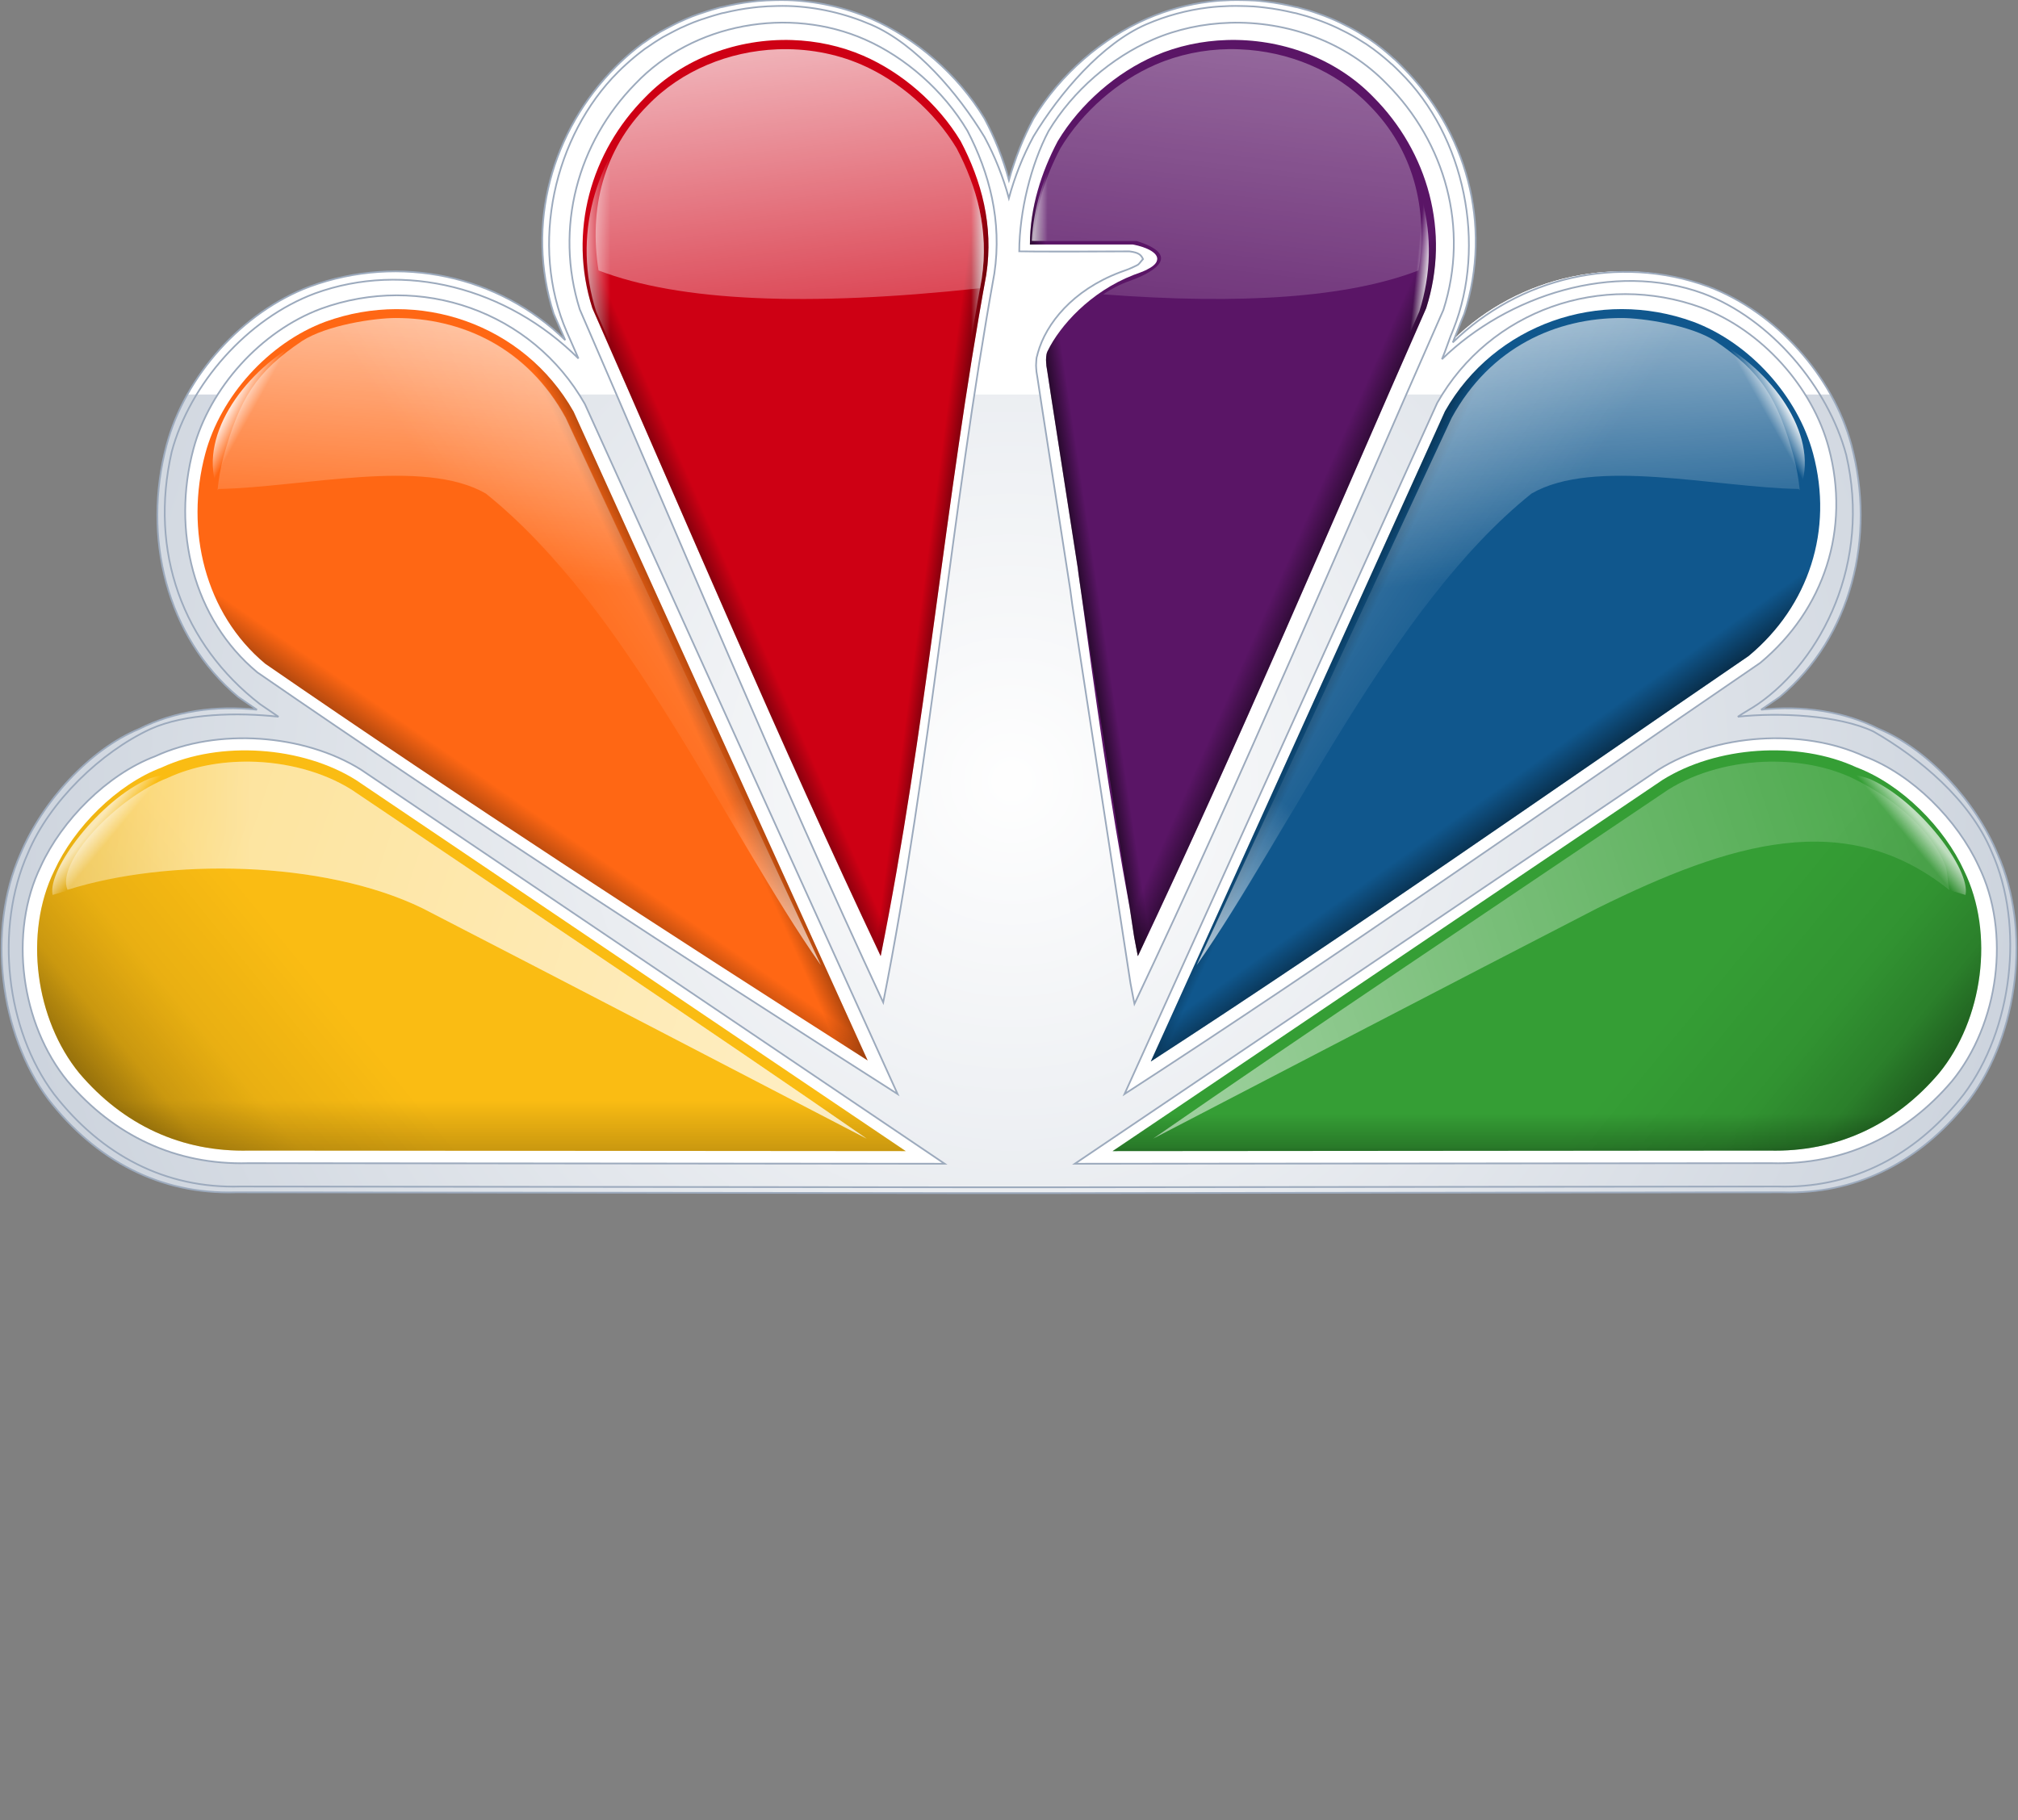 <?xml version="1.0" encoding="UTF-8" standalone="no"?>
<svg y="0px" x="0px" xmlns="http://www.w3.org/2000/svg" height="537px" width="595.28px" xml:space="preserve" enable-background="new 0 144.94 595.279 536.996" version="1.1" xmlns:xlink="http://www.w3.org/1999/xlink" xmlns:cc="http://creativecommons.org/ns#" xmlns:rdf="http://www.w3.org/1999/02/22-rdf-syntax-ns#" viewBox="0 144.94 595.279 536.996" xmlns:dc="http://purl.org/dc/elements/1.1/"><rect x="0" y="144.94" width="595.279" height="536.996" fill="#808080" stroke="none"/><defs>
<linearGradient id="af" gradientTransform="matrix(2.87 0 0 2.786 -599 -394.95)" x1="297.14" gradientUnits="userSpaceOnUse" x2="280.03" y2="281.88" y1="304.07"><stop offset="0" stop-color="#fff"/><stop offset="1" stop-color="#fff" stop-opacity="0"/></linearGradient><linearGradient id="ae" gradientTransform="matrix(-2.87 0 0 2.786 1194.4 -394.95)" x1="296.4" gradientUnits="userSpaceOnUse" x2="279.87" y2="282.07" y1="303.79"><stop offset="0" stop-color="#fff"/><stop offset="1" stop-color="#fff" stop-opacity="0"/></linearGradient><linearGradient id="ad" gradientTransform="matrix(2.87 0 0 2.786 -599 -394.95)" x1="393.58" gradientUnits="userSpaceOnUse" x2="391.34" y2="239.73" y1="238.52"><stop offset="0" stop-color="#fff"/><stop offset="1" stop-color="#fff" stop-opacity="0"/></linearGradient><linearGradient id="ac" gradientTransform="matrix(1.849 0 0 -1.849 -25.299 1659)" x1="163.44" gradientUnits="userSpaceOnUse" x2="-1.315" y2="701.31" y1="646.56"><stop offset="0" stop-color="#fff" stop-opacity=".75"/><stop offset="1" stop-color="#fff" stop-opacity="0"/></linearGradient><linearGradient id="ab" gradientTransform="matrix(1.849 0 0 -1.849 -28.85 1660.5)" x1="38.533" gradientUnits="userSpaceOnUse" x2="41.094" y2="695.49" y1="697.6"><stop offset="0" stop-color="#fff"/><stop offset="1" stop-color="#fff" stop-opacity="0"/></linearGradient><linearGradient id="aa" gradientTransform="matrix(-1.849 0 0 -1.849 620.63 1659)" x1="220.12" gradientUnits="userSpaceOnUse" x2="102.36" y2="713.94" y1="793.66"><stop offset="0" stop-color="#fff"/><stop offset="1" stop-color="#fff" stop-opacity="0"/></linearGradient><linearGradient id="z" gradientTransform="matrix(-1.849 0 0 -1.849 620.6 1659)" x1="103.89" gradientUnits="userSpaceOnUse" x2="98.407" y2="726.33" y1="798.38"><stop offset="0" stop-color="#fff"/><stop offset="1" stop-color="#fff" stop-opacity="0"/></linearGradient><linearGradient id="y" gradientTransform="matrix(1.849 0 0 -1.849 -25.163 1659)" x1="219.99" gradientUnits="userSpaceOnUse" x2="102.23" y2="713.94" y1="793.66"><stop offset="0" stop-color="#fff"/><stop offset="1" stop-color="#fff" stop-opacity="0"/></linearGradient><linearGradient id="x" gradientTransform="matrix(1.849 0 0 -1.849 -25.299 1659)" x1="103.76" gradientUnits="userSpaceOnUse" x2="98.277" y2="726.33" y1="798.38"><stop offset="0" stop-color="#fff"/><stop offset="1" stop-color="#fff" stop-opacity="0"/></linearGradient><linearGradient id="w" gradientTransform="matrix(1.849 0 0 -1.849 -25.299 1659)" x1="53.482" gradientUnits="userSpaceOnUse" x2="-5.268" y2="667.67" y1="667.42"><stop offset="0" stop-color="#fff" stop-opacity=".75"/><stop offset="1" stop-color="#fff" stop-opacity="0"/></linearGradient><linearGradient id="v" gradientTransform="matrix(-1.849 0 0 -1.849 621.34 1659)" x1="163.71" gradientUnits="userSpaceOnUse" x2="-1.294" y2="701.16" y1="647.16"><stop offset="0" stop-color="#fff" stop-opacity=".75"/><stop offset="1" stop-color="#fff" stop-opacity="0"/></linearGradient><linearGradient id="u" gradientTransform="matrix(-1.849 0 0 -1.849 624.4 1660.5)" x1="38.663" gradientUnits="userSpaceOnUse" x2="41.223" y2="695.49" y1="697.6"><stop offset="0" stop-color="#fff"/><stop offset="1" stop-color="#fff" stop-opacity="0"/></linearGradient><linearGradient id="t" gradientTransform="matrix(2.87 0 0 2.786 -599 -394.95)" x1="231.12" gradientUnits="userSpaceOnUse" x2="233.36" y2="239.73" y1="238.52"><stop offset="0" stop-color="#fff"/><stop offset="1" stop-color="#fff" stop-opacity="0"/></linearGradient><linearGradient id="s" gradientTransform="matrix(2.87 0 0 2.786 -599 -394.95)" x1="368.51" gradientUnits="userSpaceOnUse" x2="363.68" y2="276.54" y1="283.17"><stop offset="0"/><stop offset="1" stop-opacity="0"/></linearGradient><linearGradient id="r" gradientTransform="matrix(2.87 0 0 2.786 -599 -394.95)" x1="407.95" gradientUnits="userSpaceOnUse" x2="376.07" y2="306.65" y1="331.99"><stop offset="0"/><stop offset=".506" stop-opacity=".192"/><stop offset=".691" stop-opacity=".067"/><stop offset="1" stop-opacity="0"/></linearGradient><linearGradient id="q" gradientTransform="matrix(2.87 0 0 2.786 -599 -394.95)" x1="216.83" gradientUnits="userSpaceOnUse" x2="248.71" y2="306.65" y1="331.99"><stop offset="0"/><stop offset=".506" stop-opacity=".192"/><stop offset=".691" stop-opacity=".067"/><stop offset="1" stop-opacity="0"/></linearGradient><linearGradient id="p" gradientTransform="matrix(1.849 0 0 -1.849 -25.299 1659)" x1="132.65" gradientUnits="userSpaceOnUse" x2="144.15" y2="740.89" y1="841.23"><stop offset="0" stop-color="#fff"/><stop offset="1" stop-color="#fff" stop-opacity="0"/></linearGradient><linearGradient id="o" gradientTransform="matrix(2.87 0 0 2.786 -599 -394.95)" x1="310.52" gradientUnits="userSpaceOnUse" x2="308.52" y2="246.44" y1="246.44"><stop offset="0" stop-color="#fff"/><stop offset="1" stop-color="#fff" stop-opacity="0"/></linearGradient><linearGradient id="n" gradientTransform="matrix(2.87 0 0 2.786 -599 -394.95)" x1="309.22" gradientUnits="userSpaceOnUse" x2="304.66" y2="247.75" y1="248.34"><stop offset="0"/><stop offset="1" stop-opacity="0"/></linearGradient><linearGradient id="m" gradientTransform="matrix(1.849 0 0 -1.849 -25.299 1659)" x1="237.76" gradientUnits="userSpaceOnUse" x2="235.53" y2="736.03" y1="735.8"><stop offset="0" stop-color="#fff"/><stop offset="1" stop-color="#fff" stop-opacity="0"/></linearGradient><linearGradient id="l" gradientTransform="matrix(1.849 0 0 -1.849 -.139 1699.9)" x1="91.212" gradientUnits="userSpaceOnUse" x2="97.466" y2="761.59" y1="761.59"><stop offset="0" stop-color="#fff"/><stop offset="1" stop-color="#fff" stop-opacity="0"/></linearGradient><linearGradient id="k" gradientTransform="matrix(2.87 0 0 2.786 -599 -394.95)" x1="276.43" gradientUnits="userSpaceOnUse" x2="282.24" y2="250.72" y1="253.19"><stop offset="0"/><stop offset="1" stop-opacity="0"/></linearGradient><linearGradient id="j" gradientTransform="matrix(2.87 0 0 2.786 -599 -394.95)" x1="254.14" gradientUnits="userSpaceOnUse" x2="260.42" y2="277.56" y1="286.36"><stop offset="0"/><stop offset="1" stop-opacity="0"/></linearGradient><linearGradient id="i" gradientTransform="matrix(2.87 0 0 2.786 -599 -394.95)" x1="367.66" gradientUnits="userSpaceOnUse" x2="367.66" y2="311.7" y1="319.91"><stop offset="0"/><stop offset=".571" stop-opacity=".228"/><stop offset="1" stop-opacity="0"/></linearGradient><linearGradient id="h" gradientTransform="matrix(2.87 0 0 2.786 -599 -394.95)" x1="257.13" gradientUnits="userSpaceOnUse" x2="257.13" y2="310.31" y1="321.92"><stop offset="0"/><stop offset=".5" stop-opacity=".212"/><stop offset="1" stop-opacity="0"/></linearGradient><linearGradient id="g" gradientTransform="matrix(2.87 0 0 2.786 -599 -394.95)" x1="342.32" gradientUnits="userSpaceOnUse" x2="347.45" y2="263.61" y1="261.26"><stop offset="0"/><stop offset="1" stop-opacity="0"/></linearGradient><linearGradient id="f" gradientTransform="matrix(-1.849 0 0 -1.849 620.55 1659)" x1="132.78" gradientUnits="userSpaceOnUse" x2="144.28" y2="740.89" y1="841.23"><stop offset="0" stop-color="#fff"/><stop offset="1" stop-color="#fff" stop-opacity="0"/></linearGradient><linearGradient id="e" gradientTransform="matrix(1.849 0 0 -1.849 -.139 1699.9)" x1="163.67" gradientUnits="userSpaceOnUse" x2="167.22" y2="761.58" y1="761.58"><stop offset="0" stop-color="#fff"/><stop offset="1" stop-color="#fff" stop-opacity="0"/></linearGradient><linearGradient id="d" gradientTransform="matrix(1.849 0 0 -1.849 -25.299 1659)" x1="229.17" gradientUnits="userSpaceOnUse" x2="220.67" y2="732.99" y1="729.24"><stop offset="0"/><stop offset="1" stop-opacity="0"/></linearGradient><linearGradient id="c" gradientTransform="matrix(1.849 0 0 -1.849 -25.299 1659)" x1="181.99" gradientUnits="userSpaceOnUse" x2="186.99" y2="737.16" y1="736.41"><stop offset="0"/><stop offset="1" stop-opacity="0"/></linearGradient><linearGradient id="b" gradientTransform="matrix(2.87 0 0 2.786 -599 -394.95)" x1="283.98" gradientUnits="userSpaceOnUse" x2="277.03" y2="263.85" y1="260.82"><stop offset="0"/><stop offset="1" stop-opacity="0"/></linearGradient><radialGradient id="a" cy="691.04" gradientTransform="matrix(-0 1.866 1.863 0 -988.89 90.861)" gradientUnits="userSpaceOnUse" cx="152.46" r="160.72"><stop offset="0" stop-color="#fff"/><stop offset="1" stop-color="#9CAABD"/></radialGradient></defs>
<path fill="#fff" d="m228.74 144.98c-1.805 0.032-3.634 0.12-5.432 0.289-0.524 0.049-1.036 0.112-1.56 0.173-2.905 0.337-5.771 0.869-8.61 1.56-0.207 0.05-0.429 0.063-0.635 0.116-0.347 0.087-0.695 0.196-1.041 0.289-0.978 0.263-1.923 0.562-2.889 0.867-0.523 0.165-1.041 0.342-1.561 0.52-0.246 0.084-0.505 0.144-0.751 0.231-0.733 0.261-1.471 0.523-2.195 0.809-0.602 0.236-1.197 0.498-1.791 0.751-0.43 0.183-0.847 0.386-1.271 0.578-0.267 0.12-0.545 0.224-0.81 0.347-0.588 0.276-1.152 0.574-1.733 0.867-0.738 0.372-1.471 0.756-2.195 1.155-0.46 0.254-0.934 0.486-1.387 0.751-0.155 0.09-0.309 0.197-0.462 0.289-0.676 0.403-1.362 0.844-2.022 1.271-0.688 0.443-1.354 0.917-2.022 1.387-0.284 0.2-0.587 0.374-0.867 0.578-0.178 0.129-0.344 0.273-0.52 0.405-0.868 0.646-1.709 1.33-2.543 2.022-0.792 0.658-1.551 1.323-2.312 2.022-0.857 0.79-1.728 1.585-2.542 2.427-18.795 18.861-26.681 46.419-18.259 72.806 1.144 2.596 2.268 5.203 3.409 7.801-19.521-19.068-48.776-25.503-75.291-15.833-20.032 7.484-36.899 26.478-42.297 46.746-7.219 27.044-0.146 56.561 21.148 74.366 1.817 1.258 3.667 2.498 5.489 3.756-12.021-1.346-24.45 0.444-34.727 5.663-14.706 6.09-28.595 21.486-35.017 36.865-10.009 22.407-6.106 53.189 8.147 72.285 14.168 18.313 33.126 28.199 55.298 27.563l213.39 0.23h29.533-0.007l213.39-0.23c1.386 0.039 2.742 0.043 4.103 0 20.403-0.629 37.912-10.395 51.195-27.563 14.254-19.096 18.156-49.878 8.147-72.285-6.422-15.379-20.31-30.775-35.017-36.865-10.276-5.218-22.705-7.009-34.727-5.663 1.822-1.258 3.672-2.498 5.489-3.756 21.296-17.806 28.367-47.322 21.148-74.366-5.396-20.268-22.265-39.262-42.297-46.746-26.514-9.67-55.77-3.236-75.29 15.833 1.141-2.598 2.265-5.205 3.409-7.801 8.422-26.387 0.535-53.945-18.26-72.806-0.77-0.796-1.561-1.563-2.369-2.312-0.051-0.047-0.122-0.069-0.173-0.116-0.385-0.354-0.763-0.697-1.156-1.04-0.382-0.333-0.766-0.659-1.155-0.982-0.834-0.692-1.675-1.376-2.542-2.022-0.177-0.131-0.343-0.275-0.521-0.405-0.703-0.512-1.415-1.02-2.138-1.502-0.245-0.163-0.505-0.303-0.751-0.462-0.661-0.428-1.347-0.868-2.022-1.271-0.322-0.191-0.657-0.392-0.982-0.578-0.632-0.362-1.264-0.699-1.907-1.04-0.385-0.204-0.767-0.382-1.155-0.578-0.581-0.293-1.145-0.591-1.733-0.867-0.459-0.214-0.924-0.432-1.387-0.635-0.535-0.236-1.077-0.472-1.618-0.693-0.536-0.219-1.076-0.43-1.618-0.636-0.478-0.182-0.962-0.349-1.444-0.52-0.611-0.217-1.231-0.436-1.849-0.636-0.423-0.137-0.847-0.275-1.271-0.404-0.696-0.21-1.377-0.389-2.08-0.578-0.345-0.093-0.694-0.201-1.04-0.289-0.207-0.052-0.429-0.065-0.636-0.116-2.84-0.691-5.705-1.223-8.609-1.56-0.155-0.018-0.308-0.041-0.463-0.058-1.009-0.111-1.991-0.221-3.004-0.289-0.077-0.005-0.155 0.005-0.231 0-1.091-0.069-2.202-0.096-3.294-0.116-1.164-0.021-2.303-0.036-3.467 0-2.116 0.066-4.257 0.203-6.356 0.462-6.298 0.779-12.451 2.454-18.259 4.969-13.221 5.736-25.708 16.428-33.571 29.469-0.761 1.442-1.509 2.907-2.196 4.392-1.386 2.97-2.592 6.052-3.64 9.188-0.513 1.533-1.028 3.05-1.444 4.623-0.416-1.566-0.876-3.095-1.387-4.623-1.049-3.136-2.255-6.217-3.641-9.188-0.688-1.485-1.436-2.949-2.196-4.392-7.863-13.041-20.351-23.732-33.571-29.469-7.743-3.354-16.151-5.166-24.615-5.432-1.162-0.034-2.3-0.018-3.465 0.002z"/><path fill="url(#a)" enable-background="new    " d="m228.74 144.98c-1.805 0.032-3.634 0.12-5.432 0.289-0.524 0.049-1.036 0.112-1.56 0.173-2.905 0.337-5.771 0.869-8.61 1.56-0.207 0.05-0.429 0.063-0.635 0.116-0.347 0.087-0.695 0.196-1.041 0.289-0.978 0.263-1.923 0.562-2.889 0.867-0.523 0.165-1.041 0.342-1.561 0.52-0.246 0.084-0.505 0.144-0.751 0.231-0.733 0.261-1.471 0.523-2.195 0.809-0.602 0.236-1.197 0.498-1.791 0.751-0.43 0.183-0.847 0.386-1.271 0.578-0.267 0.12-0.545 0.224-0.81 0.347-0.588 0.276-1.152 0.574-1.733 0.867-0.738 0.372-1.471 0.756-2.195 1.155-0.46 0.254-0.934 0.486-1.387 0.751-0.155 0.09-0.309 0.197-0.462 0.289-0.676 0.403-1.362 0.844-2.022 1.271-0.688 0.443-1.354 0.917-2.022 1.387-0.284 0.2-0.587 0.374-0.867 0.578-0.178 0.129-0.344 0.273-0.52 0.405-0.868 0.646-1.709 1.33-2.543 2.022-0.792 0.658-1.551 1.323-2.312 2.022-0.857 0.79-1.728 1.585-2.542 2.427-18.795 18.861-26.681 46.419-18.259 72.806 1.144 2.596 2.268 5.203 3.409 7.801-19.521-19.068-48.776-25.503-75.291-15.833-20.032 7.484-36.899 26.478-42.297 46.746-7.219 27.044-0.146 56.561 21.148 74.366 1.817 1.258 3.667 2.498 5.489 3.756-12.021-1.346-24.45 0.444-34.727 5.663-14.706 6.09-28.595 21.486-35.017 36.865-10.009 22.407-6.106 53.189 8.147 72.285 14.168 18.313 33.126 28.199 55.298 27.563l213.39 0.23h29.533-0.007l213.39-0.23c1.386 0.039 2.742 0.043 4.103 0 20.403-0.629 37.912-10.395 51.195-27.563 14.254-19.096 18.156-49.878 8.147-72.285-6.422-15.379-20.31-30.775-35.017-36.865-10.276-5.218-22.705-7.009-34.727-5.663 1.822-1.258 3.672-2.498 5.489-3.756 21.296-17.806 28.367-47.322 21.148-74.366-5.396-20.268-22.265-39.262-42.297-46.746-26.514-9.67-55.77-3.236-75.29 15.833 1.141-2.598 2.265-5.205 3.409-7.801 8.422-26.387 0.535-53.945-18.26-72.806-0.77-0.796-1.561-1.563-2.369-2.312-0.051-0.047-0.122-0.069-0.173-0.116-0.385-0.354-0.763-0.697-1.156-1.04-0.382-0.333-0.766-0.659-1.155-0.982-0.834-0.692-1.675-1.376-2.542-2.022-0.177-0.131-0.343-0.275-0.521-0.405-0.703-0.512-1.415-1.02-2.138-1.502-0.245-0.163-0.505-0.303-0.751-0.462-0.661-0.428-1.347-0.868-2.022-1.271-0.322-0.191-0.657-0.392-0.982-0.578-0.632-0.362-1.264-0.699-1.907-1.04-0.385-0.204-0.767-0.382-1.155-0.578-0.581-0.293-1.145-0.591-1.733-0.867-0.459-0.214-0.924-0.432-1.387-0.635-0.535-0.236-1.077-0.472-1.618-0.693-0.536-0.219-1.076-0.43-1.618-0.636-0.478-0.182-0.962-0.349-1.444-0.52-0.611-0.217-1.231-0.436-1.849-0.636-0.423-0.137-0.847-0.275-1.271-0.404-0.696-0.21-1.377-0.389-2.08-0.578-0.345-0.093-0.694-0.201-1.04-0.289-0.207-0.052-0.429-0.065-0.636-0.116-2.84-0.691-5.705-1.223-8.609-1.56-0.155-0.018-0.308-0.041-0.463-0.058-1.009-0.111-1.991-0.221-3.004-0.289-0.077-0.005-0.155 0.005-0.231 0-1.091-0.069-2.202-0.096-3.294-0.116-1.164-0.021-2.303-0.036-3.467 0-2.116 0.066-4.257 0.203-6.356 0.462-6.298 0.779-12.451 2.454-18.259 4.969-13.221 5.736-25.708 16.428-33.571 29.469-0.761 1.442-1.509 2.907-2.196 4.392-1.386 2.97-2.592 6.052-3.64 9.188-0.513 1.533-1.028 3.05-1.444 4.623-0.416-1.566-0.876-3.095-1.387-4.623-1.049-3.136-2.255-6.217-3.641-9.188-0.688-1.485-1.436-2.949-2.196-4.392-7.863-13.041-20.351-23.732-33.571-29.469-7.743-3.354-16.151-5.166-24.615-5.432-1.162-0.034-2.3-0.018-3.465 0.002z" opacity=".5"/><path fill="#fff" d="m228.76 144.96c-1.804 0.032-3.634 0.12-5.432 0.289-0.524 0.049-1.036 0.113-1.56 0.173-2.905 0.338-5.771 0.869-8.609 1.56-0.207 0.05-0.43 0.063-0.636 0.116-0.347 0.088-0.695 0.196-1.04 0.289-0.979 0.263-1.924 0.562-2.89 0.867-0.522 0.166-1.041 0.342-1.56 0.52-0.247 0.084-0.506 0.144-0.751 0.231-0.734 0.261-1.472 0.523-2.196 0.809-0.601 0.236-1.197 0.498-1.791 0.751-0.429 0.184-0.847 0.386-1.271 0.578-0.266 0.12-0.544 0.223-0.809 0.347-0.589 0.275-1.153 0.574-1.733 0.867-0.739 0.372-1.472 0.756-2.196 1.156-0.459 0.254-0.934 0.486-1.387 0.751-0.154 0.09-0.308 0.197-0.462 0.289-0.676 0.403-1.361 0.843-2.022 1.271-0.687 0.444-1.353 0.917-2.022 1.387-0.283 0.2-0.586 0.374-0.866 0.578-0.178 0.129-0.344 0.273-0.521 0.405-0.867 0.646-1.708 1.33-2.542 2.022-0.793 0.658-1.552 1.323-2.312 2.022-0.858 0.789-1.729 1.584-2.543 2.427-18.795 18.861-26.681 46.419-18.259 72.806 1.144 2.596 2.268 5.203 3.409 7.801-19.521-19.068-48.776-25.503-75.29-15.833-15.001 5.604-28.208 17.682-36.172 31.896h484.74c-7.964-14.214-21.171-26.292-36.172-31.896-26.514-9.67-55.769-3.236-75.29 15.833 1.142-2.598 2.266-5.205 3.409-7.801 8.422-26.387 0.535-53.945-18.259-72.806-0.77-0.795-1.561-1.563-2.369-2.312-0.051-0.047-0.123-0.069-0.174-0.115-0.385-0.354-0.763-0.697-1.155-1.041-0.382-0.333-0.767-0.659-1.156-0.982-0.834-0.692-1.675-1.376-2.542-2.022-0.177-0.131-0.343-0.275-0.521-0.405-0.703-0.512-1.414-1.02-2.138-1.502-0.244-0.163-0.504-0.303-0.751-0.462-0.661-0.428-1.347-0.868-2.022-1.271-0.322-0.192-0.657-0.392-0.982-0.578-0.632-0.362-1.263-0.699-1.906-1.04-0.386-0.204-0.767-0.382-1.156-0.578-0.58-0.293-1.145-0.591-1.733-0.867-0.458-0.214-0.924-0.432-1.387-0.636-0.535-0.236-1.077-0.472-1.618-0.693-0.535-0.219-1.076-0.43-1.617-0.636-0.479-0.182-0.963-0.349-1.445-0.52-0.61-0.216-1.231-0.436-1.849-0.636-0.423-0.137-0.846-0.275-1.271-0.404-0.696-0.21-1.377-0.389-2.08-0.578-0.345-0.093-0.693-0.201-1.04-0.289-0.206-0.052-0.429-0.065-0.636-0.116-2.839-0.691-5.704-1.222-8.609-1.56-0.154-0.018-0.308-0.041-0.462-0.058-1.01-0.111-1.992-0.221-3.005-0.289-0.076-0.005-0.155 0.005-0.231 0-1.09-0.069-2.201-0.096-3.293-0.115-1.165-0.021-2.304-0.037-3.468 0-2.115 0.066-4.256 0.202-6.355 0.462-6.299 0.779-12.452 2.454-18.26 4.969-13.221 5.736-25.708 16.428-33.571 29.469-0.76 1.442-1.509 2.906-2.195 4.392-1.386 2.97-2.593 6.051-3.641 9.187-0.513 1.533-1.028 3.05-1.444 4.623-0.415-1.566-0.876-3.095-1.387-4.623-1.049-3.136-2.255-6.217-3.641-9.187-0.688-1.485-1.436-2.95-2.195-4.392-7.863-13.042-20.351-23.733-33.571-29.469-7.744-3.354-16.152-5.166-24.615-5.431-1.165-0.037-2.304-0.021-3.469 0z"/><path stroke="#9caabd" stroke-width=".5" fill="none" d="m228.74 144.98c-1.805 0.032-3.634 0.12-5.432 0.289-0.524 0.049-1.036 0.112-1.56 0.173-2.905 0.337-5.771 0.869-8.61 1.56-0.207 0.05-0.429 0.063-0.635 0.116-0.347 0.087-0.695 0.196-1.041 0.289-0.978 0.263-1.923 0.562-2.889 0.867-0.523 0.165-1.041 0.342-1.561 0.52-0.246 0.084-0.505 0.144-0.751 0.231-0.733 0.261-1.471 0.523-2.195 0.809-0.602 0.236-1.197 0.498-1.791 0.751-0.43 0.183-0.847 0.386-1.271 0.578-0.267 0.12-0.545 0.224-0.81 0.347-0.588 0.276-1.152 0.574-1.733 0.867-0.738 0.372-1.471 0.756-2.195 1.155-0.46 0.254-0.934 0.486-1.387 0.751-0.155 0.09-0.309 0.197-0.462 0.289-0.676 0.403-1.362 0.844-2.022 1.271-0.688 0.443-1.354 0.917-2.022 1.387-0.284 0.2-0.587 0.374-0.867 0.578-0.178 0.129-0.344 0.273-0.52 0.405-0.868 0.646-1.709 1.33-2.543 2.022-0.792 0.658-1.551 1.323-2.312 2.022-0.857 0.79-1.728 1.585-2.542 2.427-18.795 18.861-26.681 46.419-18.259 72.806 1.144 2.596 2.268 5.203 3.409 7.801-19.521-19.068-48.776-25.503-75.291-15.833-20.032 7.484-36.899 26.478-42.297 46.746-7.219 27.044-0.146 56.561 21.148 74.366 1.817 1.258 3.667 2.498 5.489 3.756-12.021-1.346-24.45 0.444-34.727 5.663-14.706 6.09-28.595 21.486-35.017 36.865-10.009 22.407-6.106 53.189 8.147 72.285 14.168 18.313 33.126 28.199 55.298 27.563l213.39 0.23h29.533-0.007l213.39-0.23c1.386 0.039 2.742 0.043 4.103 0 20.403-0.629 37.912-10.395 51.195-27.563 14.254-19.096 18.156-49.878 8.147-72.285-6.422-15.379-20.31-30.775-35.017-36.865-10.276-5.218-22.705-7.009-34.727-5.663 1.822-1.258 3.672-2.498 5.489-3.756 21.296-17.806 28.367-47.322 21.148-74.366-5.396-20.268-22.265-39.262-42.297-46.746-26.514-9.67-55.77-2.553-75.29 16.515 1.141-2.597 2.265-5.887 3.409-8.483 8.422-26.387 0.535-53.945-18.26-72.806-0.77-0.796-1.561-1.563-2.369-2.312-0.051-0.047-0.122-0.069-0.173-0.116-0.385-0.354-0.763-0.697-1.156-1.04-0.382-0.333-0.766-0.659-1.155-0.982-0.834-0.692-1.675-1.376-2.542-2.022-0.177-0.131-0.343-0.275-0.521-0.405-0.703-0.512-1.415-1.02-2.138-1.502-0.245-0.163-0.505-0.303-0.751-0.462-0.661-0.428-1.347-0.868-2.022-1.271-0.322-0.191-0.657-0.392-0.982-0.578-0.632-0.362-1.264-0.699-1.907-1.04-0.385-0.204-0.767-0.382-1.155-0.578-0.581-0.293-1.145-0.591-1.733-0.867-0.459-0.214-0.924-0.432-1.387-0.635-0.535-0.236-1.077-0.472-1.618-0.693-0.536-0.219-1.076-0.43-1.618-0.636-0.478-0.182-0.962-0.349-1.444-0.52-0.611-0.217-1.231-0.436-1.849-0.636-0.423-0.137-0.847-0.275-1.271-0.404-0.696-0.21-1.377-0.389-2.08-0.578-0.345-0.093-0.694-0.201-1.04-0.289-0.207-0.052-0.429-0.065-0.636-0.116-2.84-0.691-5.705-1.223-8.609-1.56-0.155-0.018-0.308-0.041-0.463-0.058-1.009-0.111-1.991-0.221-3.004-0.289-0.077-0.005-0.155 0.005-0.231 0-1.091-0.069-2.202-0.096-3.294-0.116-1.164-0.021-2.303-0.036-3.467 0-2.116 0.066-4.257 0.203-6.356 0.462-6.298 0.779-12.451 2.454-18.259 4.969-13.221 5.736-25.708 16.428-33.571 29.469-0.761 1.442-1.509 2.907-2.196 4.392-1.386 2.97-2.592 6.052-3.64 9.188-0.513 1.533-1.028 3.05-1.444 4.623-0.416-1.566-0.876-3.095-1.387-4.623-1.049-3.136-2.255-6.217-3.641-9.188-0.688-1.485-1.436-2.95-2.196-4.392-7.863-13.041-20.351-23.732-33.571-29.469-7.743-3.354-16.151-5.166-24.615-5.432-1.162-0.034-2.3-0.018-3.465 0.002z"/><path stroke="#9caabd" stroke-width=".5" fill="none" d="m229.15 146.71c-1.794 0.032-3.612 0.119-5.398 0.286-0.521 0.049-1.03 0.111-1.551 0.171-2.888 0.334-5.735 0.86-8.557 1.545-0.206 0.05-0.427 0.063-0.632 0.114-0.345 0.087-0.691 0.194-1.034 0.286-0.973 0.26-1.912 0.557-2.871 0.858-0.521 0.164-1.035 0.339-1.551 0.515-0.245 0.083-0.503 0.143-0.747 0.229-0.729 0.258-1.462 0.518-2.183 0.801-0.597 0.234-1.189 0.493-1.78 0.744-0.426 0.182-0.841 0.382-1.263 0.572-0.265 0.119-0.542 0.221-0.805 0.343-0.585 0.273-1.146 0.568-1.723 0.858-0.734 0.368-1.463 0.749-2.183 1.145-0.457 0.251-0.928 0.481-1.378 0.744-0.154 0.089-0.307 0.195-0.46 0.286-0.671 0.399-1.354 0.835-2.01 1.259-0.683 0.439-1.345 0.907-2.01 1.373-0.282 0.198-0.583 0.37-0.862 0.572-0.176 0.128-0.341 0.271-0.517 0.4-0.862 0.64-1.698 1.317-2.526 2.002-0.788 0.651-1.542 1.311-2.298 2.003-0.853 0.781-1.718 1.569-2.526 2.403-18.681 18.677-26.312 50.845-15.033 76.766 1.137 2.571 2.254 5.152 3.389 7.725-20.995-20.929-51.368-28.789-77.721-19.213-19.911 7.411-36.903 26.673-42.268 46.743-6.72 29.51 3.285 56.803 26.044 74.434 1.806 1.246 3.645 2.474 5.456 3.719-11.949-1.333-27.561-1.014-37.774 3.634-14.617 6.758-29.731 21.315-36.113 36.544-9.948 22.188-6.524 52.214 7.643 71.124 14.082 18.133 32.925 27.922 54.961 27.293l212.09 0.229h29.355-0.007l212.09-0.229c1.377 0.039 2.726 0.041 4.077 0 20.279-0.623 37.682-10.295 50.884-27.293 14.168-18.91 18.046-49.391 8.098-71.579-6.382-15.229-21.225-27.566-34.803-35.362-10.215-4.855-28.066-5.694-40.015-4.361 1.812-1.245 4.104-2.473 5.911-3.719 18.891-13.082 33.466-41.74 26.063-73.524-5.364-20.07-22.356-40.243-42.268-47.653-26.353-9.576-57.591 0.534-76.993 19.416 1.134-2.572 2.252-6.291 3.389-8.862 9.809-24.69 3.495-56.867-15.76-75.832-0.765-0.788-1.552-1.547-2.355-2.289-0.05-0.046-0.121-0.068-0.172-0.114-0.383-0.351-0.758-0.69-1.148-1.03-0.38-0.33-0.762-0.652-1.148-0.973-0.829-0.686-1.665-1.362-2.527-2.002-0.175-0.13-0.34-0.272-0.517-0.4-0.699-0.508-1.406-1.01-2.125-1.488-0.243-0.161-0.501-0.3-0.747-0.458-0.656-0.423-1.338-0.86-2.01-1.259-0.32-0.19-0.652-0.388-0.977-0.572-0.628-0.359-1.255-0.692-1.895-1.03-0.384-0.202-0.762-0.378-1.149-0.572-0.576-0.29-1.138-0.585-1.723-0.858-0.455-0.212-0.918-0.428-1.378-0.629-0.532-0.233-1.07-0.467-1.608-0.687-0.532-0.217-1.07-0.426-1.608-0.629-0.475-0.18-0.956-0.345-1.436-0.515-0.607-0.214-1.225-0.432-1.838-0.629-0.42-0.135-0.841-0.273-1.264-0.4-0.691-0.208-1.368-0.385-2.067-0.572-0.343-0.092-0.689-0.199-1.033-0.286-0.206-0.051-0.426-0.064-0.632-0.114-2.822-0.685-5.67-1.21-8.558-1.545-0.153-0.018-0.306-0.04-0.459-0.057-1.003-0.11-1.98-0.219-2.986-0.286-0.076-0.005-0.154 0.005-0.23 0-1.083-0.069-2.188-0.095-3.273-0.114-1.157-0.021-2.289-0.036-3.445 0-2.104 0.065-4.231 0.201-6.317 0.458-6.261 0.771-12.376 2.43-18.148 4.921-13.141 5.68-25.552 20.212-33.367 33.126-0.756 1.428-1.5 2.878-2.183 4.349-1.378 2.941-2.576 5.992-3.618 9.097-0.51 1.518-1.022 3.185-1.436 4.742-0.413-1.551-0.871-3.065-1.379-4.578-1.042-3.105-2.24-6.157-3.618-9.097-0.683-1.471-1.426-2.921-2.182-4.349-7.815-12.914-20.228-27.447-33.368-33.126-7.696-3.322-16.054-5.28-24.465-5.543-1.158-0.038-2.29-0.022-3.447-0.001z"/><path stroke="#9caabd" stroke-width="0.5" fill="#fff" d="m285.38 183.53c6.428 12.387 10.255 26.536 7.938 42.098-12.815 71.184-18.783 144.44-32.784 215.04-31.378-67.409-59.928-136.21-89.514-204.45-7.581-24.135-0.52-49.312 16.397-66.563 17.112-17.984 45.42-22.889 67.725-13.07 11.899 5.245 23.16 15.022 30.239 26.95"/><path fill="#ce0014" d="m233.62 156.75c-15.924-0.499-32.102 5.312-43.279 16.873-16.073 16.13-22.804 39.666-15.602 62.232 28.111 63.812 55.243 128.12 85.056 191.14 13.304-66.014 18.97-134.47 31.145-201.02 2.203-14.551-1.462-27.826-7.569-39.408-6.725-11.153-17.411-20.288-28.718-25.193-6.623-2.869-13.796-4.396-21.033-4.623z"/><path stroke="#9caabd" stroke-width=".5" fill="#fff" d="m172.52 264.12 92.259 203.59c-63.13-40.27-127.76-82.25-188.9-124.43-18.939-15.78-25.237-41.93-18.818-65.89 4.799-17.958 19.83-34.742 37.643-41.373 29.248-10.629 62.239 0.652 77.814 28.103"/><path fill="#ff6714" d="m169.16 266.29 86.777 191.5c-59.38-37.87-120.18-77.36-177.68-117.03-17.816-14.84-23.74-39.44-17.703-61.98 4.514-16.893 18.651-32.679 35.405-38.916 27.513-10 58.543 0.612 73.193 26.433"/><path stroke="#9caabd" stroke-width=".5" fill="#fff" d="m12.068 400.44c-9.639 19.668-5.877 46.675 7.852 63.439 13.646 16.074 31.877 24.783 53.231 24.225l205.52 0.166-172.17-116.26c-16.793-10.523-42.379-12.443-60.76-3.938-14.163 5.346-27.495 18.872-33.68 32.371"/><path stroke="#9caabd" stroke-width=".5" fill="#fff" d="m583.67 400.44c9.64 19.668 5.877 46.675-7.852 63.439-13.646 16.074-31.877 24.783-53.23 24.225l-205.53 0.166 172.17-116.26c16.793-10.523 42.378-12.443 60.759-3.938 14.164 5.346 27.496 18.872 33.68 32.371"/><path fill="url(#b)" d="m169.16 266.29 86.777 191.5c-59.38-37.87-120.18-77.36-177.68-117.03-17.816-14.84-23.74-39.44-17.703-61.98 4.514-16.893 18.651-32.679 35.405-38.916 27.513-10 58.543 0.612 73.193 26.433"/><path fill="#fabc13" d="m16.009 401.82c-9.082 18.523-5.537 43.96 7.396 59.748 12.856 15.137 30.033 23.34 50.151 22.814l193.63 0.16-162.2-109.5c-15.826-9.91-39.932-11.71-57.248-3.7-13.345 5.03-25.906 17.77-31.733 30.48"/><path stroke="#9caabd" stroke-width=".5" fill="#fff" d="m362.69 151.66c-7.755 0.243-15.502 1.878-22.598 4.951-12.114 5.254-23.564 15.037-30.771 26.983-5.189 9.837-8.601 23.624-8.661 35.507 0.74 0.087 31.808 0.043 32.504 0 2.751 0.343 3.411 1.001 4.003 2.253-0.2 0.182-1.135 1.439-1.397 1.619-0.615 0.413-1.013 0.487-1.546 0.789-0.581 0.291-1.111 0.491-1.864 0.785-0.698 0.235-1.366 0.48-2.044 0.743-13.845 5.262-21.729 15.034-24.17 23.775l-0.212 0.845c-0.224 0.5-0.215 1.286-0.265 1.883-0.058 0.652-0.065 1.26 0 1.856l0.062 0.681c0.011 0.06-0.012 0.126 0 0.186l0.31 1.918 1.176 7.736 8.482 54.646c0.209 1.527 0.412 3.052 0.619 4.58l17.149 111.58c0.406 2.035 0.753 4.096 1.177 6.127 0.02-0.043 0.042-0.082 0.062-0.125 31.932-67.453 60.97-136.3 91.072-204.6 7.718-24.169 0.506-49.438-16.716-66.714-11.977-12.381-29.311-18.543-46.372-18.008z"/><path fill="#5a1566" d="m361.83 156.75c-7.238 0.227-14.469 1.754-21.091 4.623-11.307 4.905-21.993 14.04-28.718 25.193-4.843 9.185-8.149 19.414-8.205 30.509h30.336c4.099 0.741 8.231 2.686 6.991 5.084-0.008 0.019 0.008 0.04 0 0.058-0.035 0.064-0.072 0.108-0.115 0.173-0.134 0.229-0.329 0.468-0.578 0.693-0.188 0.169-0.391 0.353-0.636 0.52-0.417 0.3-0.896 0.559-1.502 0.867-0.026 0.013-0.031 0.044-0.058 0.058-0.543 0.271-1.203 0.534-1.907 0.809-0.651 0.22-1.274 0.448-1.907 0.693-12.857 4.988-21.82 15.059-25.366 22.419l-0.115 0.231c-0.209 0.467-0.3 1.002-0.347 1.56-0.053 0.609-0.061 1.176 0 1.733l0.058 0.636c0.011 0.056-0.011 0.117 0 0.173l0.289 1.791 1.098 7.223 7.916 50.906v0.115c0.048 0.346 0.068 0.694 0.116 1.04 0.146 1.08 0.315 2.155 0.462 3.236l0.058 0.347c4.356 31.998 8.752 63.987 14.677 95.457 0.025 0.133 0.032 0.271 0.058 0.404l1.214 7.974c0.379 1.9 0.702 3.826 1.098 5.721 0.019-0.039 0.039-0.076 0.058-0.115 29.802-62.979 56.903-127.26 84.998-191.03 7.202-22.566 0.472-46.16-15.602-62.29-11.179-11.558-27.357-17.311-43.28-16.812z"/><path fill="url(#c)" d="m361.81 156.77c-7.237 0.227-14.468 1.754-21.09 4.623-11.307 4.906-21.993 14.04-28.718 25.193-4.844 9.185-8.149 19.414-8.206 30.509h30.336c4.1 0.741 8.232 2.686 6.992 5.085-0.008 0.019 0.007 0.04 0 0.058-0.035 0.065-0.072 0.108-0.116 0.174-0.133 0.229-0.329 0.468-0.577 0.693-0.188 0.169-0.391 0.353-0.636 0.52-0.417 0.3-0.896 0.559-1.503 0.867-0.025 0.013-0.031 0.044-0.058 0.058-0.542 0.271-1.203 0.534-1.906 0.809-0.651 0.22-1.274 0.448-1.907 0.693-12.857 4.988-21.82 15.058-25.366 22.419l-0.115 0.231c-0.21 0.467-0.3 1.002-0.347 1.56-0.053 0.609-0.061 1.176 0 1.733l0.058 0.635c0.011 0.056-0.012 0.118 0 0.174l0.289 1.791 1.098 7.223 7.916 51.022c0.194 1.426 0.385 2.85 0.578 4.276l16.005 104.18c0.38 1.9 0.703 3.826 1.099 5.72 0.019-0.039 0.039-0.076 0.058-0.115 29.802-62.979 56.902-127.26 84.998-191.03 7.202-22.566 0.472-46.159-15.602-62.289-11.179-11.561-27.356-17.315-43.28-16.815z"/><path fill="url(#d)" d="m361.81 156.77c-7.237 0.227-14.468 1.754-21.09 4.623-11.307 4.906-21.993 14.04-28.718 25.193-4.844 9.185-8.149 19.414-8.206 30.509h30.336c4.1 0.741 8.232 2.686 6.992 5.085-0.008 0.019 0.007 0.04 0 0.058-0.035 0.065-0.072 0.108-0.116 0.174-0.133 0.229-0.329 0.468-0.577 0.693-0.188 0.169-0.391 0.353-0.636 0.52-0.417 0.3-0.896 0.559-1.503 0.867-0.025 0.013-0.031 0.044-0.058 0.058-0.542 0.271-1.203 0.534-1.906 0.809-0.651 0.22-1.274 0.448-1.907 0.693-12.857 4.988-21.82 15.058-25.366 22.419l-0.115 0.231c-0.21 0.467-0.3 1.002-0.347 1.56-0.053 0.609-0.061 1.176 0 1.733l0.058 0.635c0.011 0.056-0.012 0.118 0 0.174l0.289 1.791 1.098 7.223 7.916 51.022c0.194 1.426 0.385 2.85 0.578 4.276l16.005 104.18c0.38 1.9 0.703 3.826 1.099 5.72 0.019-0.039 0.039-0.076 0.058-0.115 29.802-62.979 56.902-127.26 84.998-191.03 7.202-22.566 0.472-46.159-15.602-62.289-11.179-11.561-27.356-17.315-43.28-16.815z"/><path fill="url(#e)" d="m361 159.49c-7.084 0.222-14.09 1.7-20.57 4.507-11.065 4.801-21.559 13.757-28.141 24.673-4.368 8.285-7.427 17.444-7.916 27.331h30.856c10.537 2.907 9.425 7.38 0.521 10.921-12.672 3.947-20.38 13.507-26.753 23.979 9.3 57.61 14.96 116.26 26.406 173.06 29.178-61.685 55.752-124.65 83.265-187.1 7.049-22.085 0.476-45.116-15.255-60.902-10.94-11.314-26.829-16.957-42.413-16.468zm-56.627 61.076c0.036 1.129 0.067 2.262 0.174 3.409l-0.058-3.409h-0.116z"/><path fill="url(#f)" enable-background="new    " d="m362.56 159.43c-7.443 0.101-14.863 1.617-21.669 4.565-11.065 4.801-21.501 13.757-28.082 24.673-4.378 8.303-7.424 17.475-7.916 27.389h30.451c14.917 4.708 2.606 10.118-2.196 11.788-2.79 0.979-5.346 2.331-7.742 3.929 41.032 3.133 72.285 0.927 93.029-7.049 2.916-18.197-1.492-35.654-14.562-48.768-9.944-10.286-23.962-15.9-38.136-16.468-1.063-0.044-2.115-0.073-3.177-0.059z" opacity=".5"/><path stroke="#9caabd" stroke-width=".5" fill="#fff" d="m423.98 263.76-92.267 203.95c62.146-40.266 125.34-84.678 187.53-127.21 18.938-15.777 26.627-39.502 20.208-63.466-4.799-17.96-19.831-34.744-37.646-41.375-29.252-10.632-62.245 0.65-77.821 28.103"/><path fill="#10578d" d="m426.24 266.29-86.777 191.82c58.45-37.873 117.88-79.645 176.37-119.65 17.811-14.84 25.042-37.154 19.005-59.694-4.514-16.893-18.651-32.679-35.405-38.916-27.514-10-58.544 0.612-73.193 26.433"/><path fill="#359e35" d="m579.38 401.82c9.082 18.523 5.537 43.96-7.396 59.748-12.856 15.137-30.033 23.34-50.151 22.814l-193.63 0.16 162.21-109.5c15.821-9.911 39.927-11.719 57.244-3.708 13.343 5.035 25.905 17.774 31.731 30.488"/><path fill="url(#g)" d="m426.24 266.29-86.777 191.82c58.45-37.873 117.88-79.645 176.37-119.65 17.811-14.84 25.042-37.154 19.005-59.694-4.514-16.893-18.651-32.679-35.405-38.916-27.514-10-58.544 0.612-73.193 26.433"/><path fill="url(#h)" d="m16.009 401.82c-9.082 18.523-5.537 43.96 7.396 59.748 12.856 15.137 30.033 23.34 50.151 22.814l193.63 0.16-162.2-109.5c-15.826-9.91-39.932-11.71-57.248-3.7-13.345 5.03-25.906 17.77-31.733 30.48"/><path fill="url(#i)" d="m579.38 401.82c9.082 18.523 5.537 43.96-7.396 59.748-12.856 15.137-30.033 23.34-50.151 22.814l-193.63 0.16 162.21-109.5c15.821-9.911 39.927-11.719 57.244-3.708 13.343 5.035 25.905 17.774 31.731 30.488"/><path fill="url(#j)" d="m169.16 266.29 86.777 191.5c-59.38-37.87-120.18-77.36-177.68-117.03-17.816-14.84-23.74-39.44-17.703-61.98 4.514-16.893 18.651-32.679 35.405-38.916 27.513-10 58.543 0.612 73.193 26.433"/><path fill="url(#k)" d="m283.38 186.59c6.106 11.582 9.744 24.811 7.542 39.361-12.176 66.557-17.846 135.05-31.149 201.06-29.813-63.027-56.938-127.35-85.049-191.16-7.203-22.566-0.495-46.106 15.579-62.236 16.258-16.815 43.154-21.401 64.346-12.221 11.306 4.906 22.006 14.047 28.731 25.199"/><path fill="url(#l)" d="m282.21 188.66c5.977 11.335 9.536 24.282 7.381 38.523-11.916 65.139-17.466 132.17-30.485 196.78-29.178-61.684-55.725-124.64-83.237-187.09-7.049-22.085-0.484-45.124 15.247-60.91 15.912-16.457 42.235-20.945 62.976-11.96 11.065 4.8 21.536 13.746 28.118 24.661"/><path fill="url(#m)" d="m361 159.49c-7.084 0.222-14.09 1.7-20.57 4.507-11.065 4.801-21.559 13.757-28.141 24.673-4.368 8.285-7.427 17.444-7.916 27.331h30.856c10.537 2.907 9.425 7.38 0.521 10.921-12.672 3.947-20.38 13.507-26.753 23.979 9.3 57.61 14.96 116.26 26.406 173.06 29.178-61.685 55.752-124.65 83.265-187.1 7.049-22.085 0.476-45.116-15.255-60.902-10.94-11.314-26.829-16.957-42.413-16.468zm-56.627 61.076c0.036 1.129 0.067 2.262 0.174 3.409l-0.058-3.409h-0.116z"/><path fill="url(#n)" d="m283.38 186.59c6.106 11.582 9.744 24.811 7.542 39.361-12.176 66.557-17.846 135.05-31.149 201.06-29.813-63.027-56.938-127.35-85.049-191.16-7.203-22.566-0.495-46.106 15.579-62.236 16.258-16.815 43.154-21.401 64.346-12.221 11.306 4.906 22.006 14.047 28.731 25.199"/><path fill="url(#o)" d="m282.21 188.66c5.977 11.335 9.536 24.282 7.381 38.523-11.916 65.139-17.466 132.17-30.485 196.78-29.178-61.684-55.725-124.64-83.237-187.09-7.049-22.085-0.484-45.124 15.247-60.91 15.912-16.457 42.235-20.945 62.976-11.96 11.065 4.8 21.536 13.746 28.118 24.661"/><path fill="url(#p)" d="m229.26 159.49c-14.175 0.568-28.191 6.182-38.137 16.468-13.068 13.114-17.477 30.571-14.562 48.768 23.9 9.19 61.769 10.731 112.44 5.258h0.116c0.166-0.926 0.293-1.849 0.462-2.773 2.155-14.241-1.419-27.207-7.396-38.541-6.582-10.916-17.018-19.872-28.083-24.673-7.776-3.369-16.34-4.848-24.844-4.507z"/><path fill="url(#q)" d="m16.009 401.82c-9.082 18.523-5.537 43.96 7.396 59.748 12.856 15.137 30.033 23.34 50.151 22.814l193.63 0.16-162.2-109.5c-15.826-9.91-39.932-11.71-57.248-3.7-13.345 5.03-25.906 17.77-31.733 30.48"/><path fill="url(#r)" d="m579.36 401.82c9.082 18.523 5.537 43.96-7.396 59.748-12.856 15.137-30.033 23.34-50.151 22.814l-193.64 0.16 162.21-109.5c15.821-9.911 39.927-11.719 57.244-3.708 13.344 5.034 25.906 17.773 31.732 30.487"/><path fill="url(#s)" d="m426.24 266.29-86.777 191.82c58.45-37.873 117.88-79.645 176.37-119.65 17.811-14.84 25.042-37.154 19.005-59.694-4.514-16.893-18.651-32.679-35.405-38.916-27.514-10-58.544 0.612-73.193 26.433"/><path fill="url(#t)" d="m116.89 238.76c-8.433 0.008-22.01 2.764-29.311 7.437-16.237 9.158-29.445 28.283-23.271 43.354l-2.754-0.008c25.058-0.499 63.407-9.651 81.867 0.999 41.571 33.302 71.257 100.1 98.726 139.16l-75.15-161.47c-11.395-20.91-30.21-29.491-49.422-29.469l-0.676-0.001z"/><path fill="url(#u)" enable-background="new    " d="m525.27 371.16c8.416-0.104 21.39 1.767 26.177 3.555 14.448 6.266 29.971 26.684 28.34 34.262-29.498-9.347-76.149-8.833-105.48 5.404-45.427 23.422-92.091 47.739-131.11 68.01 45.717-31.689 102.38-69.5 151.97-102.97 8.402-5.264 19.281-8.129 30.103-8.263z" opacity="0.69"/><path fill="url(#v)" enable-background="new    " d="m522.21 369.64c8.416-0.104 16.825 1.429 23.979 4.738 14.274 6.787 23.951 16.77 27.54 25.667 0.849 1.729 0.742 5.684 1.359 7.526-30.497-24.538-64.563-14.092-103.84 5.29-45.427 23.422-92.091 47.738-131.11 68.01 45.717-31.689 102.38-69.5 151.97-102.97 8.404-5.265 19.284-8.13 30.105-8.263z" opacity=".75"/><path fill="url(#w)" enable-background="new    " d="m73.589 369.64c-8.416-0.104-16.825 1.429-23.979 4.738-15.293 5.928-33.183 24.994-29.692 33.079 29.498-9.347 75.305-8.833 104.64 5.404 45.427 23.422 92.09 47.738 131.11 68.01-45.717-31.689-102.38-69.5-151.97-102.97-8.404-5.265-19.285-8.13-30.105-8.263z" opacity="0.69"/><path fill="url(#x)" d="m116.75 238.76c-6.403 0.007-20.319 2.087-27.62 6.761-13.621 9.135-18.427 16.99-23.229 34.265-0.856 3.229-1.403 6.485-1.733 9.765l0.289-0.347c25.058-0.499 60.364-9.313 78.825 1.337 41.57 33.302 71.256 100.1 98.725 139.16l-75.16-161.47c-11.394-20.91-30.886-29.491-50.098-29.469z"/><path fill="url(#y)" d="m116.89 238.76c-6.403 0.008-20.319 2.087-27.62 6.761-13.621 9.135-18.427 16.99-23.229 34.265-0.856 3.229-1.403 6.485-1.733 9.765l0.289-0.347c25.058-0.499 60.364-9.313 78.824 1.337 41.571 33.302 71.257 100.1 98.726 139.16l-75.16-161.47c-11.395-20.91-30.887-29.491-50.098-29.469z"/><path fill="url(#z)" d="m478.31 238.76c6.403 0.008 20.319 2.087 27.62 6.761 13.621 9.135 18.427 16.99 23.229 34.265 0.856 3.229 1.403 6.485 1.733 9.765l-0.289-0.347c-25.058-0.499-60.364-9.313-78.825 1.337-41.57 33.302-71.256 100.1-98.725 139.16l75.159-161.47c11.394-20.91 30.887-29.491 50.098-29.469z"/><path fill="url(#aa)" d="m478.34 238.76c6.404 0.008 20.32 2.087 27.62 6.761 13.622 9.135 18.428 16.99 23.229 34.265 0.857 3.229 1.404 6.485 1.733 9.765l-0.289-0.347c-25.057-0.499-60.363-9.313-78.824 1.337-41.571 33.302-71.257 100.1-98.725 139.16l75.159-161.47c11.394-20.91 30.886-29.491 50.097-29.469z"/><path fill="url(#ab)" enable-background="new    " d="m70.039 371.16c-8.417-0.104-21.391 1.767-26.178 3.555-14.448 6.266-29.971 26.684-28.34 34.262 29.498-9.347 76.149-8.833 105.48 5.404 45.426 23.422 92.09 47.739 131.11 68.01-45.718-31.689-102.38-69.5-151.97-102.97-8.402-5.264-19.282-8.129-30.103-8.263z" opacity="0.69"/><path fill="url(#ac)" enable-background="new    " d="m73.589 369.64c-8.416-0.104-16.825 1.429-23.979 4.738-15.293 5.928-33.183 24.994-29.692 33.079 29.498-9.347 75.305-8.833 104.64 5.404 45.427 23.422 92.09 47.738 131.11 68.01-45.717-31.689-102.38-69.5-151.97-102.97-8.404-5.265-19.285-8.13-30.105-8.263z" opacity="0.69"/><path fill="url(#ad)" d="m478.26 238.76c8.432 0.008 22.01 2.764 29.311 7.437 16.236 9.158 29.445 28.283 23.271 43.354l2.754-0.008c-25.058-0.499-63.407-9.651-81.868 0.999-41.571 33.302-71.257 100.1-98.725 139.16l75.159-161.47c11.394-20.91 30.21-29.491 49.421-29.469l0.677-0.001z"/><path fill="url(#ae)" d="m478.24 238.76c6.404 0.008 20.319 2.087 27.62 6.761 13.621 9.135 18.428 16.99 23.229 34.265 0.856 3.229 1.403 6.485 1.733 9.765l-0.289-0.347c-25.058-0.499-60.363-9.313-78.824 1.337-41.571 33.302-71.257 100.1-98.726 139.16l75.159-161.47c11.394-20.91 30.887-29.491 50.098-29.469z"/><path fill="url(#af)" d="m116.89 238.76c-6.403 0.008-20.319 2.087-27.62 6.761-13.621 9.135-18.427 16.99-23.229 34.265-0.856 3.229-1.403 6.485-1.733 9.765l0.289-0.347c25.058-0.499 60.364-9.313 78.824 1.337 41.571 33.302 71.257 100.1 98.726 139.16l-75.16-161.47c-11.395-20.91-30.887-29.491-50.098-29.469z"/>
</svg>
